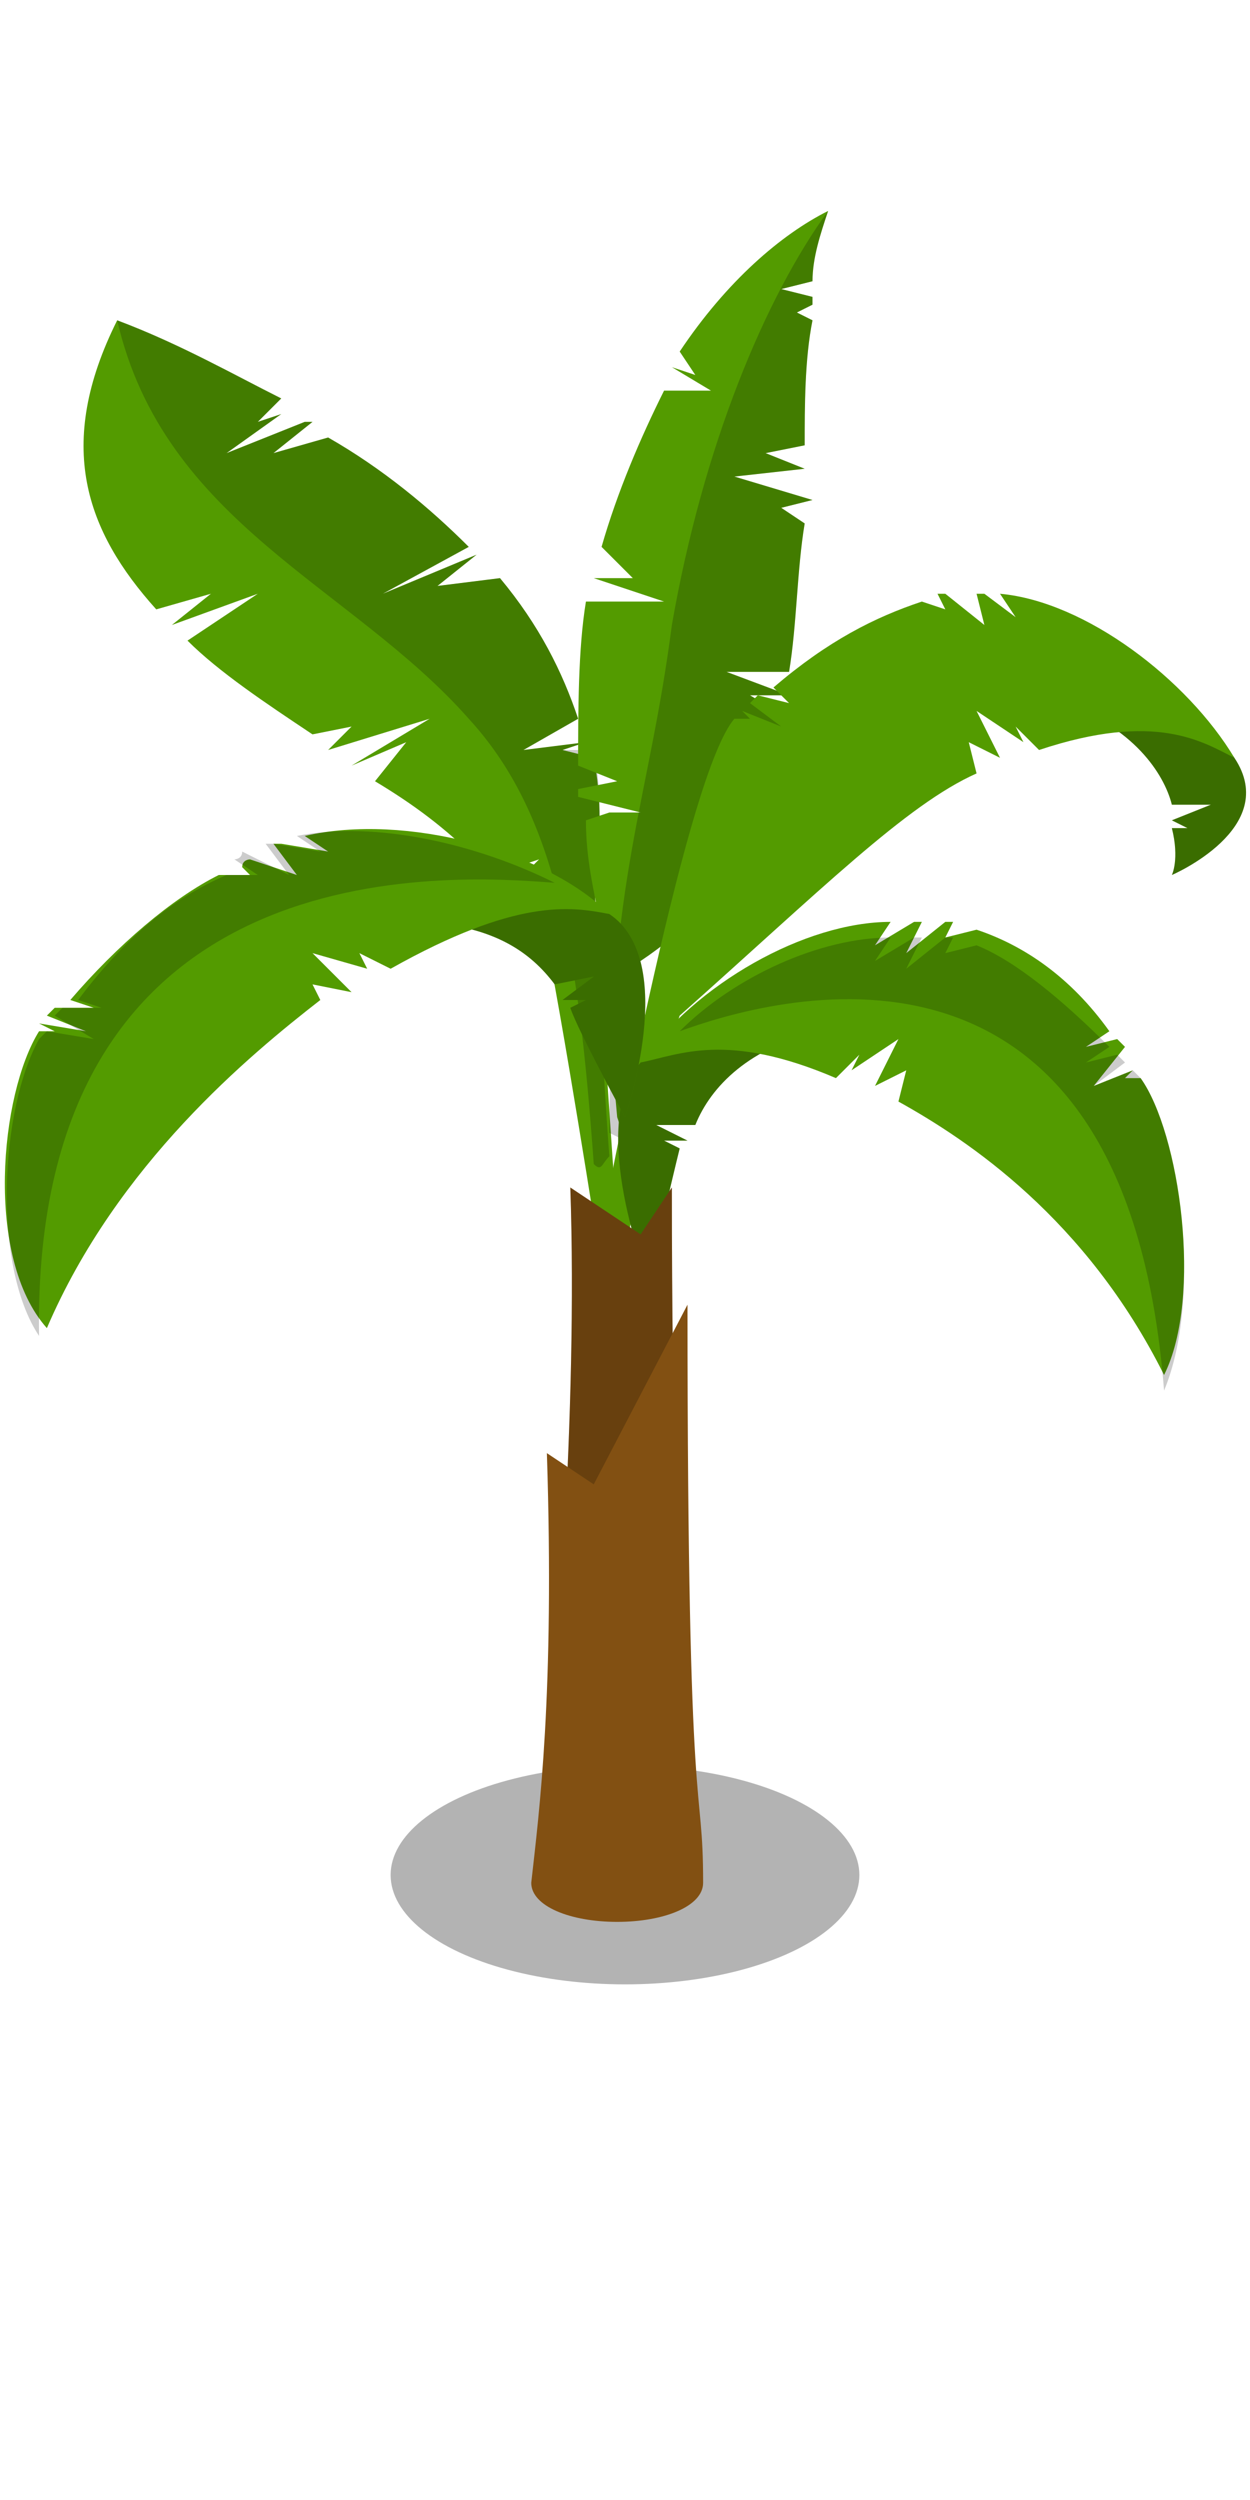 <svg xmlns:xlink="http://www.w3.org/1999/xlink"  enable-background="new 0 0 16 32" height="32" viewBox="0 0 16 32" width="16" xmlns="http://www.w3.org/2000/svg"><ellipse cx="8" cy="24" opacity=".3" rx="3" ry="1.4"/><path d="m7.2 9.6.3-.1-.8.1.7-.4c-.2-.6-.5-1.2-1-1.8l-.8.1.5-.4-1.2.5 1.1-.6c-.5-.5-1.1-1-1.8-1.4l-.7.2.5-.4s0 0-.1 0l-1 .4.7-.5-.3.1.3-.3c-.6-.3-1.3-.7-2.1-1-.8 1.6-.4 2.7.5 3.7l.7-.2-.5.4 1.1-.4-.9.6c.4.4 1 .8 1.6 1.2l.5-.1-.3.3 1.3-.4-1 .6.7-.3-.4.5c.5.3.9.6 1.3 1h.4l-.2.2.6-.2-.4.4c.1.1.2.2.4.3.1.1.7 3.9.7 3.9l.3.1s-.3-4.4-.3-4.5c.1-.4.1-1 0-1.5z" fill="#539b00"/><path d="m7.8 14.8c-.1-1.3-.2-3.6-.2-3.7.1-.4.1-1 0-1.5h-.4l.3-.1-.8.1.7-.4c-.2-.6-.5-1.2-1-1.8l-.8.1.5-.4-1.2.5 1.1-.6c-.5-.5-1.1-1-1.8-1.4l-.7.2.5-.4s0 0-.1 0l-1 .4.7-.5-.3.1.3-.3c-.6-.3-1.3-.7-2.1-1 .6 2.6 3 3.4 4.5 5.1 1.1 1.2 1.4 2.9 1.6 5.7.1.1.1 0 .2-.1z" opacity=".2"/><path d="m8.9 4.8-.3-.1.5.3h-.6c-.3.6-.6 1.3-.8 2l.4.4h-.5l.9.3h-1c-.1.6-.1 1.4-.1 2.1l.5.2-.5.1v.1l.8.2h-.7.3l-.3.1c0 .5.1.9.2 1.4 0 .2.2 2.4.2 2.4l.1.3s.1-2.3.2-2.3c1.2-.8 1.7-1.9 1.9-3.1l-.5-.3h.5l-.8-.3h.8c.1-.6.1-1.3.2-1.9l-.3-.2.4-.1-1-.3.9-.1-.5-.2.5-.1c0-.5 0-1.1.1-1.6l-.2-.1.2-.1s0 0 0-.1l-.4-.1.4-.1c0-.3.1-.6.2-.9-.6.3-1.3.9-1.9 1.8z" fill="#539b00"/><path d="m7.8 14.5.2.1s.1-2.3.2-2.3c1.2-.8 1.7-1.9 1.9-3.1l-.5-.3h.5l-.8-.3h.8c.1-.6.1-1.3.2-1.9l-.3-.2.4-.1-1-.3.9-.1-.5-.2.5-.1c0-.5 0-1.1.1-1.6l-.2-.1.2-.1s0 0 0-.1l-.4-.1.4-.1c0-.3.1-.6.2-.9-.8 1.1-1.6 3-2 5.3-.3 2.3-.8 3.2-.8 6.5z" opacity=".2"/><path d="m15.8 9.7c-.5-.7-3.5-1.2-2.2-.7.9.3 1.3.9 1.4 1.3h.5l-.5.2.2.1h-.2c.1.4 0 .6 0 .6s1.4-.6.8-1.5z" fill="#539b00"/><path d="m15.8 9.7c-.5-.7-3.5-1.2-2.2-.7.9.3 1.3.9 1.4 1.3h.5l-.5.2.2.1h-.2c.1.4 0 .6 0 .6s1.4-.6.8-1.5z" opacity=".3"/><path d="m12.8 7.6.2.3-.4-.3h-.1l.1.4-.5-.4h-.1l.1.2-.3-.1c-.6.2-1.2.5-1.9 1.1l.2.2-.4-.1s-.1.1-.1.1l.4.3-.5-.2.1.1h-.2c-.6.7-1.5 5.5-1.9 7.5-.1.3.4.1.4.1s.3-2.4.8-3.8c1.8-1.6 2.9-2.7 3.8-3.1l-.1-.4.4.2-.3-.6.6.4-.1-.2.3.3c1.5-.5 2.1-.1 2.5.1-.6-1-1.9-2-3-2.1z" fill="#539b00"/><path d="m8.2 13.6c.5-.6 3.6-.8 2.3-.4-.9.2-1.4.7-1.6 1.2h-.5l.4.2h-.3l.2.1c-.1.4-.4 1.7-.4 1.7s-.8-2-.1-2.8z" fill="#539b00"/><path d="m8.2 13.6c.5-.6 3.6-.8 2.3-.4-.9.2-1.4.7-1.6 1.2h-.5l.4.2h-.3l.2.1c-.1.4-.4 1.7-.4 1.7s-.8-2-.1-2.8z" opacity=".3"/><path d="m11.4 11.8-.2.3.5-.3h.1l-.2.4.5-.4h.1l-.1.2.4-.1c.6.2 1.2.6 1.7 1.3l-.3.2.4-.1s.1.1.1.1l-.4.5.5-.2-.1.1h.2c.5.7.8 2.8.3 3.8-1-2-2.5-3-3.4-3.5l.1-.4-.4.2.3-.6-.6.4.1-.2-.3.3c-1.4-.6-2-.3-2.5-.2.7-1 2.1-1.8 3.2-1.8z" fill="#539b00"/><path d="m14.6 13.8h-.2.2c-.1-.1-.1-.1-.1-.1l-.5.2.4-.3s-.1-.1-.1-.1l-.4.1.3-.2c-.6-.6-1.2-1.1-1.7-1.3l-.4.1.1-.2h-.1l-.5.4.2-.4h-.1l-.5.3.2-.3c-.9 0-2 .5-2.7 1.2 1.1-.4 5.7-1.8 6.2 4.6.5-1.2.2-3.3-.3-4z" opacity=".2"/><path d="m7.8 11.7c-.6-.5-4.2.1-2.6.1 1.1 0 1.6.4 1.9.8l.5-.1-.4.3h.3l-.2.1c.1.3.7 1.4.7 1.4s.7-2-.2-2.6z" fill="#539b00"/><path d="m7.8 11.7c-.6-.5-4.2.1-2.6.1 1.1 0 1.6.4 1.9.8l.5-.1-.4.3h.3l-.2.1c.1.3.7 1.4.7 1.4s.7-2-.2-2.6z" opacity=".3"/><path d="m3.9 10.7.3.2-.6-.1h-.1l.3.4-.6-.2s-.1 0-.1.1l.1.1h-.4c-.6.3-1.3.9-1.9 1.6l.3.1h-.5s-.1.1-.1.1l.5.2-.6-.1.2.1h-.2c-.5.8-.7 2.9.1 3.8.9-2.1 2.6-3.5 3.5-4.2l-.1-.2.5.1-.5-.5.7.2-.1-.2.4.2c1.6-.9 2.3-.8 2.8-.7-.8-.8-2.6-1.3-3.9-1z" fill="#539b00"/><path d="m.5 13.3h.2-.2c.1-.1.1-.1.1-.1l.6.1-.5-.3s.1-.1.1-.1h.5l-.3-.1c.6-.8 1.2-1.3 1.9-1.6h.4l-.3-.2s.1 0 .1-.1l.6.3-.3-.4h.1l.6.1-.3-.2c1-.2 2.3.1 3.3.6-1.3-.1-6.7-.5-6.6 5.8-.6-.9-.5-2.9 0-3.8z" opacity=".2"/><path d="m8.6 15.2-.4.6-.9-.6c.1 2.9-.2 6.4-.3 7.3 0 .2.3.3.9.3s.9-.2.9-.4c.1-1.3-.2-.7-.2-7.2z" fill="#825012"/><path d="m8.6 15.2-.4.6-.9-.6c.1 2.9-.2 6.4-.3 7.3 0 .2.3.3.9.3s.9-.2.9-.4c.1-1.3-.2-.7-.2-7.2z" opacity=".2"/><path d="m8.8 16.7-1.2 2.3-.6-.4c.1 3.1-.1 4.6-.2 5.5 0 .3.5.5 1.1.5s1.1-.2 1.1-.5c0-1.4-.2-.4-.2-7.4z" fill="#825012"/></svg>